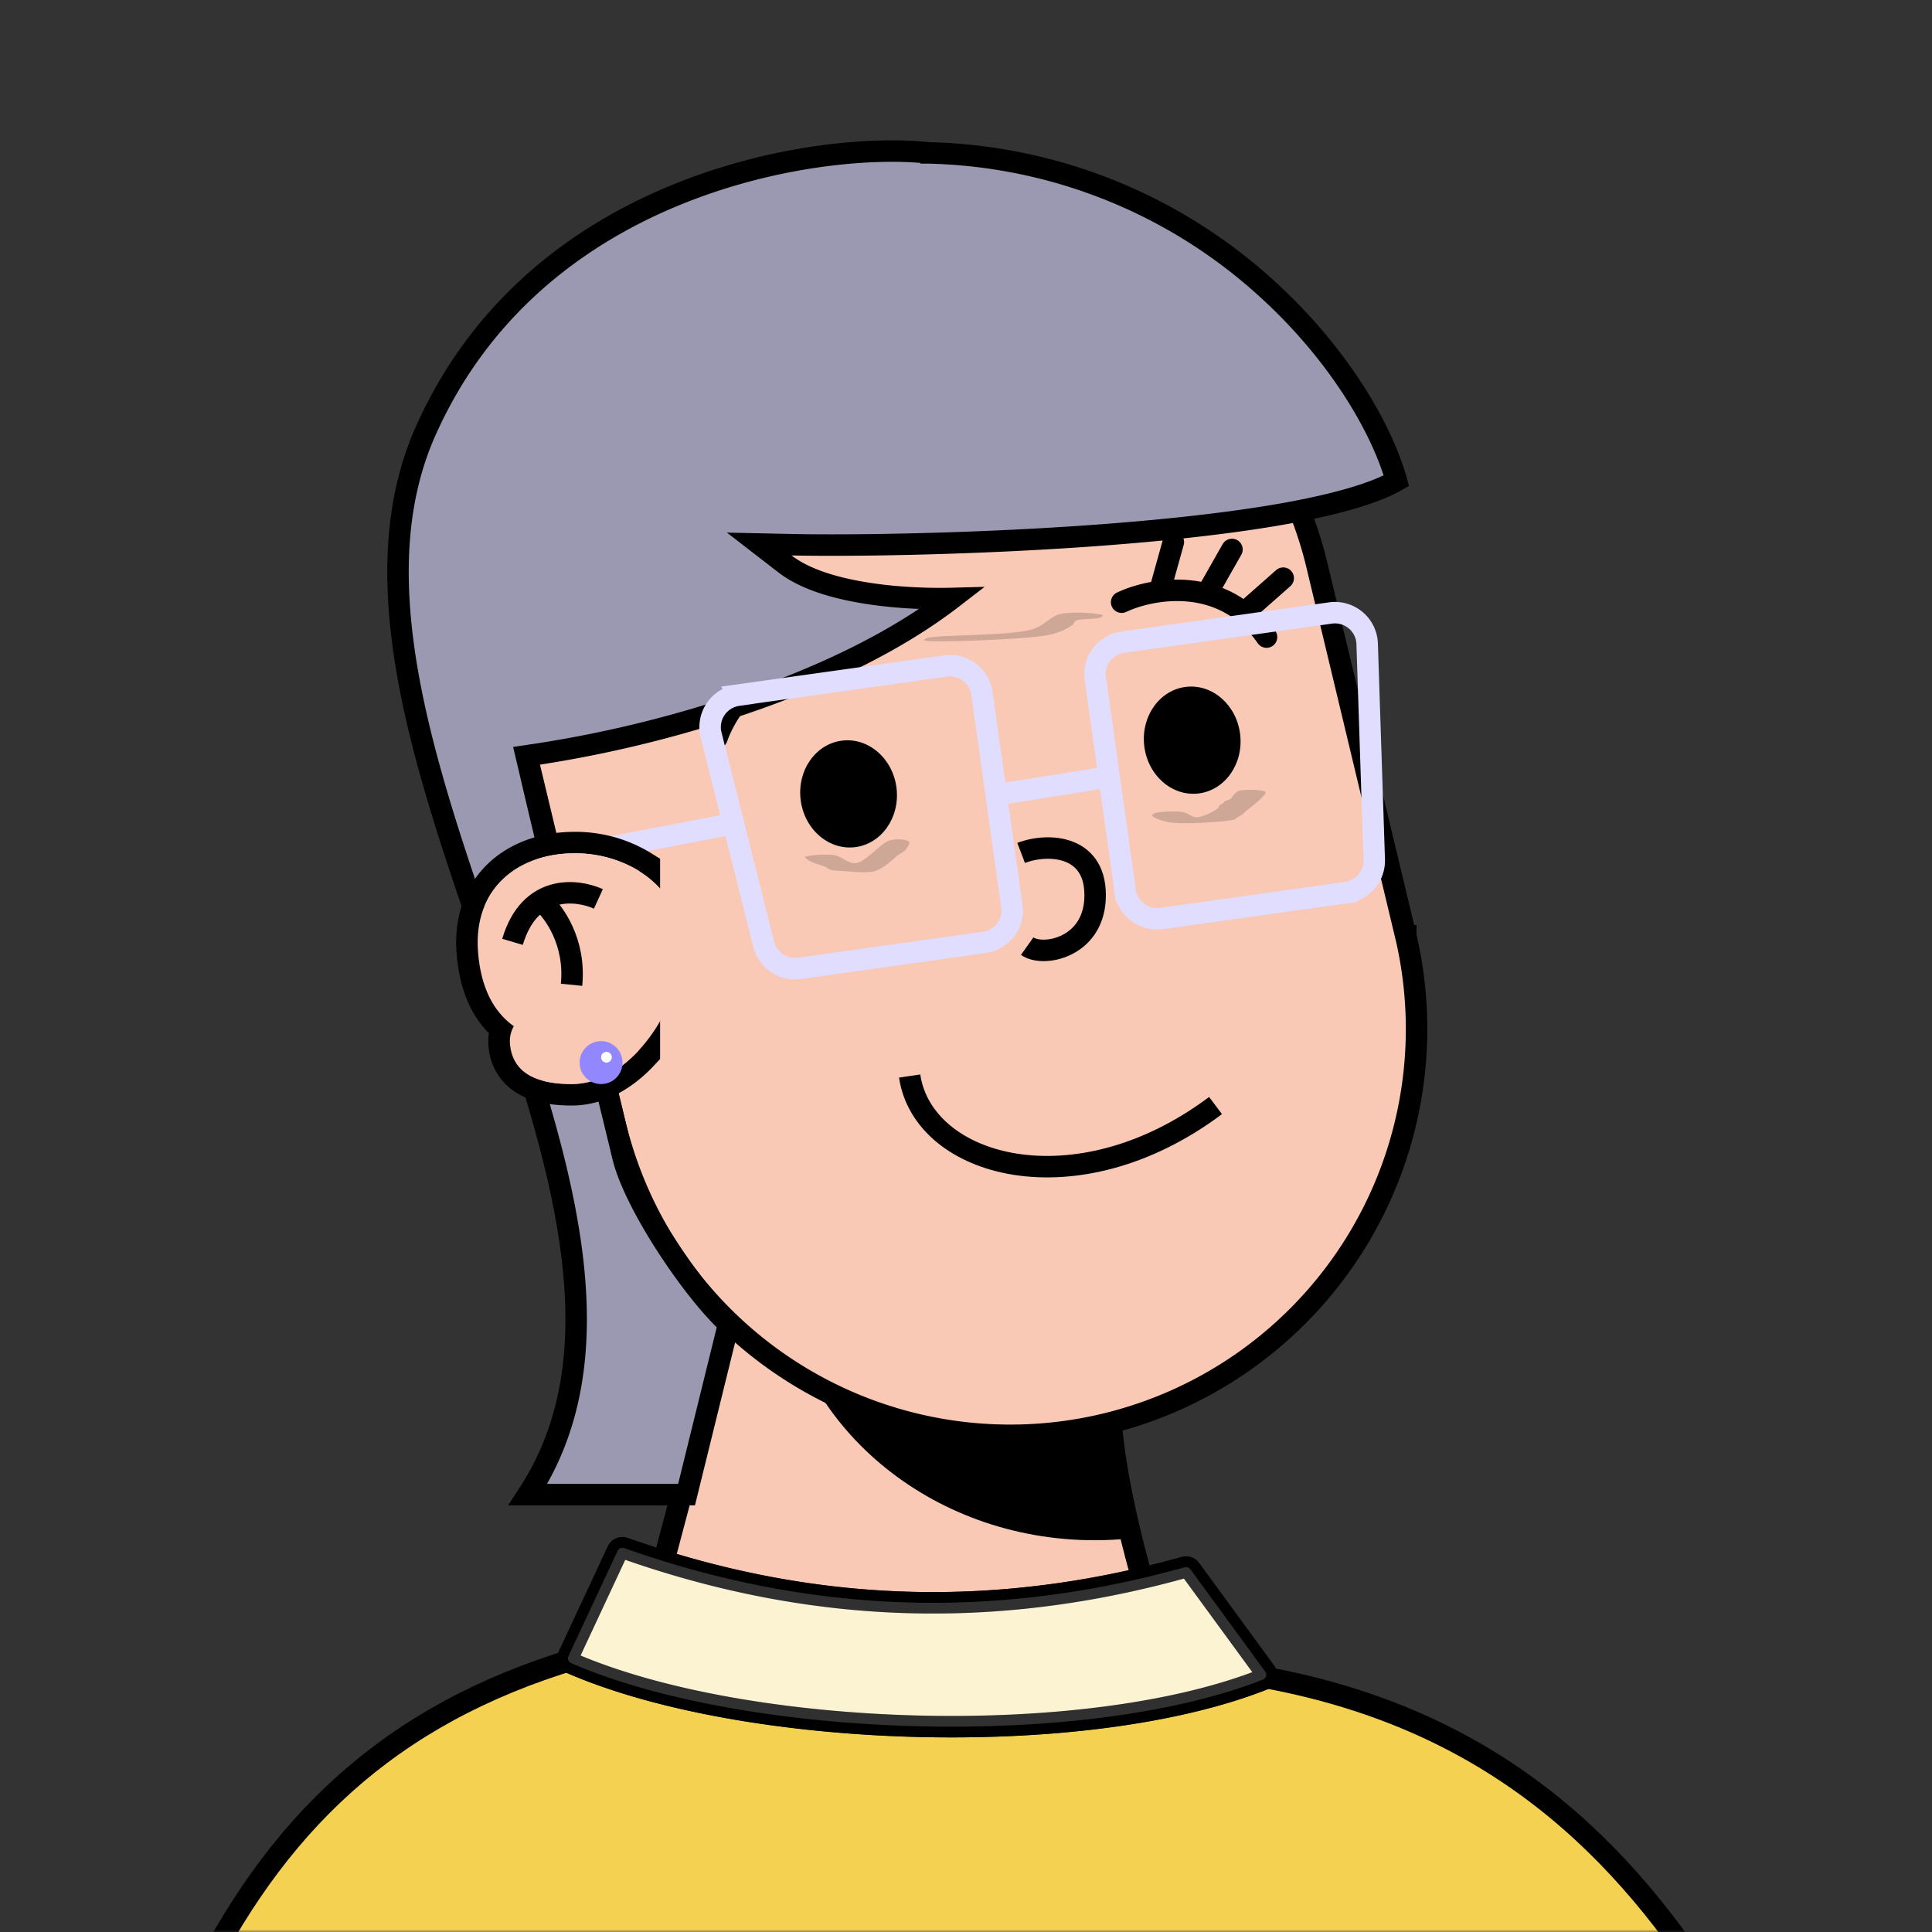 <?xml version="1.0" encoding="utf-8"?>
<svg viewBox="0 0 360 360" fill="none" shape-rendering="auto" xmlns="http://www.w3.org/2000/svg">
  <rect x="0" y="0" width="360" height="360" fill="#333333" stroke="none"/>
  <mask id="viewboxMask">
    <rect width="360" height="360" rx="0" ry="0" x="0" y="0" fill="#fff"/>
  </mask>
  <g mask="url(#viewboxMask)" transform="matrix(1, 0, 0, 1, 0, -3.552713678800501e-15)">
    <g transform="translate(80 23)">
      <path d="M154 319.5c-14.4-20-25.67-58.67-27-78L58.5 212 30 319.5h124Z" fill="#f9c9b6" stroke="#000" stroke-width="4"/>
      <path d="M130.37 263.69c-2.1.2-4.22.31-6.37.31-30.78 0-56.05-21.57-58.76-49.1L127 241.5c.38 5.48 1.55 13.32 3.37 22.19Z" fill="#000" style="mix-blend-mode:multiply"/>
      <path d="M181.94 151.37v.01l.1.4.14.65A75.72 75.72 0 0 1 34.93 187.7l-.2-.74L18 117.13l-.06-.29A75.72 75.72 0 0 1 165.2 81.55l.05.21.02.08.05.2.05.2v.01l16.4 68.44.08.34.08.34Z" fill="#f9c9b6" stroke="#000" stroke-width="4"/>
      <g transform="translate(34 102.3)"/>
    </g>
    <g transform="translate(170 183)">
      <path d="M-.5 17.5c2.5 17 31 25 57 5.5" stroke="#000000" stroke-width="4"/>
    </g>
    <g transform="translate(110 102)">
      <path d="M99 10.21c5.67-2.66 19-5.1 27 6.5M23.58 35.52c2.07-5.9 9.68-17.12 23.56-14.7M26.07 29.46l-6.14-5.43M122.96 11.16l6.15-5.43M32.52 23.81l-4.04-7.13M115.51 7.51l4.05-7.13M40.6 20.2l-2.2-7.9M106.44 6.9l2.2-7.9" stroke="#000000" stroke-width="4" stroke-linecap="round"/>
    </g>
    <g transform="translate(49 11)">
      <path d="M123.79 17.49H123.94a96.78 96.78 0 0 1 62.07 24.36c14.06 12.4 22.45 26.87 25.19 36.73-4.06 2.32-11.01 4.31-19.88 5.95-9.68 1.78-21.3 3.08-33.15 4.01-23.7 1.86-48.2 2.2-59.63 1.96l-6.07-.13 4.8 3.71c2.5 1.93 5.83 3.28 9.34 4.22 3.55.95 7.42 1.54 11.14 1.87 3.82.34 7.55.42 10.64.34-10.59 8.16-24.06 14.44-37.35 19.09a225.88 225.88 0 0 1-39.83 9.92l-2.15.32.5 2.11c3.34 14.43 9.5 39.65 13.62 56.57 1.83 7.5 3.26 13.38 3.87 15.94 1.09 4.56 4.5 11.05 8.4 17.03 3.6 5.52 7.78 10.89 11.32 14.2l-7.84 31.81H49.37c8.34-12.71 10.1-27.4 8.4-42.98-1.84-16.87-7.76-35-14-53.17l-1.85-5.36c-5.69-16.46-11.36-32.88-14.43-48.6-3.4-17.44-3.56-33.75 2.83-48.09 10.34-23.21 28.66-36.7 47-44.12 18.37-7.45 36.61-8.76 46.46-7.71Z" stroke="#000" stroke-width="4" style="fill: rgb(155, 153, 177);"/>
    </g>
    <g transform="translate(142 119)">
      <g fill="#000000">
        <ellipse cx="16.12" cy="28.93" rx="9" ry="10" transform="rotate(-6.78 16.12 28.93)"/>
        <ellipse cx="80.15" cy="18.92" rx="9" ry="10" transform="rotate(-6.28 80.15 18.92)"/>
      </g>
      <g transform="translate(-40 -8)">
        <g stroke="#e0ddff" stroke-width="4">
          <path d="M34.5 42.5 0 49.12" stroke-linecap="round"/>
          <path d="M35.47 18.53 74.2 13.1a6 6 0 0 1 6.77 5.1l5.57 39.62a6 6 0 0 1-5.1 6.78l-34.48 4.84a6 6 0 0 1-6.65-4.48l-9.81-39.01a6 6 0 0 1 4.98-7.4ZM145.92 3.22 107.2 8.66a6 6 0 0 0-5.1 6.78l5.56 39.6a6 6 0 0 0 6.78 5.11l34.47-4.84a6 6 0 0 0 5.16-6.14l-1.32-40.2a6 6 0 0 0-6.83-5.75ZM83.5 37.12l22-3.5"/>
        </g>
      </g>
    </g>
    <g transform="rotate(-8 1149.44 -1186.92)">
      <path d="M12.3 12.34c5.45-1.24 14.38.62 12.42 10.54-1.74 8.82-11.1 9.3-13.72 6.82" stroke="#000" stroke-width="4"/>
    </g>
    <g transform="translate(84 154)">
      <path d="M37 8.25V7.13l-.95-.59A24.91 24.91 0 0 0 23.08 3C17.44 3 12.16 4.75 8.4 8.3c-3.8 3.58-5.86 8.83-5.31 15.37.52 6.37 2.66 11.06 6.2 14.17-.29 1-.37 2.08-.24 3.21a8.98 8.98 0 0 0 4.6 7.08C16.09 49.5 19.2 50 22.52 50c5.48 0 10.29-2.95 13.95-6.89l.53-.57V8.25Z" stroke="#000" stroke-width="4"/>
      <path d="M42.97 23.98c.07-.65.1-1.3.1-1.98 0-10.22-9.5-17-20-17C12.6 5 4.09 11.5 5.09 23.5c.56 6.68 2.95 11.07 6.65 13.72a5.7 5.7 0 0 0-.68 3.6C11.68 46.1 16.19 48 22.52 48c11.1 0 19.9-14.05 20.45-24.02Z" fill="#f9c9b6"/>
      <path d="M27.5 13.5c-4-1.83-12.8-2.8-16 8" stroke="#000" stroke-width="4"/>
      <path d="M17 14c2.17 1.83 6.3 7.5 5.5 15.5" stroke="#000" stroke-width="4"/>
      <g transform="translate(3 42)">
        <circle cx="25" cy="2" r="4" fill="#9287ff"/>
        <circle cx="26" cy="1" r="1" fill="#fff"/>
      </g>
    </g>
    <g transform="translate(53 272)">
      <g stroke="#000" stroke-width="4">
        <path d="M260.7 91H-12.64C3.67 61.66 26.86 42.98 64.44 34.4c16.02-3.65 34.67-5.47 56.56-5.47 9.46 0 16.81 1.44 23.8 3.35 2.58.7 5.18 1.5 7.84 2.3 4.4 1.34 8.97 2.72 13.91 3.86l.14.03.15.01c46.12 3.8 73.78 24.3 93.85 52.5Z" fill="#f4d150"/>
        <path d="m52.93 36.58 9.15-19.6a1 1 0 0 1 1.25-.51c37.93 13.42 72.43 12.48 104.4 3.57a1 1 0 0 1 1.09.38l13.93 19.05a.98.98 0 0 1-.42 1.5c-33.6 13.2-96.67 10.95-128.91-3.07a.98.98 0 0 1-.49-1.32Z" fill="#f4d150"/>
        <path opacity=".75" d="m52.93 36.58 9.15-19.6a1 1 0 0 1 1.25-.51c37.93 13.42 72.43 12.48 104.4 3.57a1 1 0 0 1 1.09.38l13.93 19.05a.98.98 0 0 1-.42 1.5c-33.6 13.2-96.67 10.95-128.91-3.07a.98.98 0 0 1-.49-1.32Z" fill="#fff"/>
      </g>
    </g>
  </g>
  <path opacity="0.894" d="M 165.783 156.602 C 167.129 156.201 169.042 156.418 169.38 156.85 C 169.625 157.163 169.106 157.915 168.76 158.338 C 168.385 158.796 167.479 159.184 167.147 159.455 C 166.952 159.614 167.02 159.635 166.775 159.827 C 166.201 160.278 164.545 161.87 163.055 162.307 C 161.384 162.797 158.584 162.378 157.101 162.307 C 156.076 162.258 155.31 162.23 154.745 162.059 C 154.345 161.938 154.213 161.718 153.877 161.563 C 153.486 161.383 152.967 161.232 152.512 161.067 C 152.058 160.902 151.563 160.8 151.148 160.571 C 150.737 160.344 149.88 159.912 150.032 159.703 C 150.291 159.346 153.726 159.114 155.365 159.331 C 156.891 159.532 158.053 161.058 159.582 160.819 C 161.462 160.525 163.98 157.139 165.783 156.602 Z M 230.971 147.325 C 231.994 147.042 235.469 147.137 235.808 147.573 C 236.021 147.847 235.394 148.33 234.94 148.813 C 234.268 149.529 232.351 150.957 231.839 151.418 C 231.613 151.621 231.635 151.664 231.467 151.79 C 231.251 151.952 230.889 152.121 230.599 152.286 C 230.31 152.451 230.335 152.645 229.731 152.782 C 228.132 153.145 220.943 153.604 218.321 153.278 C 216.631 153.068 214.942 152.403 214.724 152.038 C 214.618 151.861 214.787 151.668 215.096 151.542 C 215.819 151.245 218.896 151.097 220.305 151.294 C 221.42 151.449 222.032 152.324 223.034 152.286 C 224.192 152.242 226.286 151.13 226.878 150.674 C 227.172 150.447 227.085 150.219 227.251 150.053 C 227.416 149.888 227.699 149.814 227.871 149.681 C 228.022 149.564 228.06 149.431 228.243 149.309 C 228.499 149.139 229.106 149.008 229.359 148.813 C 229.552 148.665 229.542 148.508 229.731 148.317 C 230.006 148.04 230.316 147.506 230.971 147.325 Z M 197.683 114.384 C 200.002 113.866 205.12 114.313 205.496 114.632 C 205.647 114.759 205.259 114.99 204.876 115.128 C 204.119 115.4 201.337 115.251 200.535 115.624 C 200.066 115.842 200.255 116.183 199.791 116.492 C 198.958 117.048 197.649 117.887 195.202 118.352 C 190.683 119.212 173.207 119.78 172.257 119.345 C 172.01 119.231 172.326 119.008 172.878 118.848 C 174.847 118.278 187.691 118.487 191.978 117.36 C 194.748 116.632 195.537 114.862 197.683 114.384 Z" style="fill-opacity: 1; fill-rule: nonzero; stroke-dasharray: none; stroke-dashoffset: 0px; stroke-linecap: butt; stroke-linejoin: miter; stroke-miterlimit: 4; stroke-opacity: 1; paint-order: normal; vector-effect: none; opacity: 1; mix-blend-mode: normal; isolation: auto; fill: rgb(207, 167, 151); stroke: rgb(207, 167, 151); stroke-width: 0px;" transform="matrix(1, 0, 0, 1, 0, -3.552713678800501e-15)"/>
</svg>